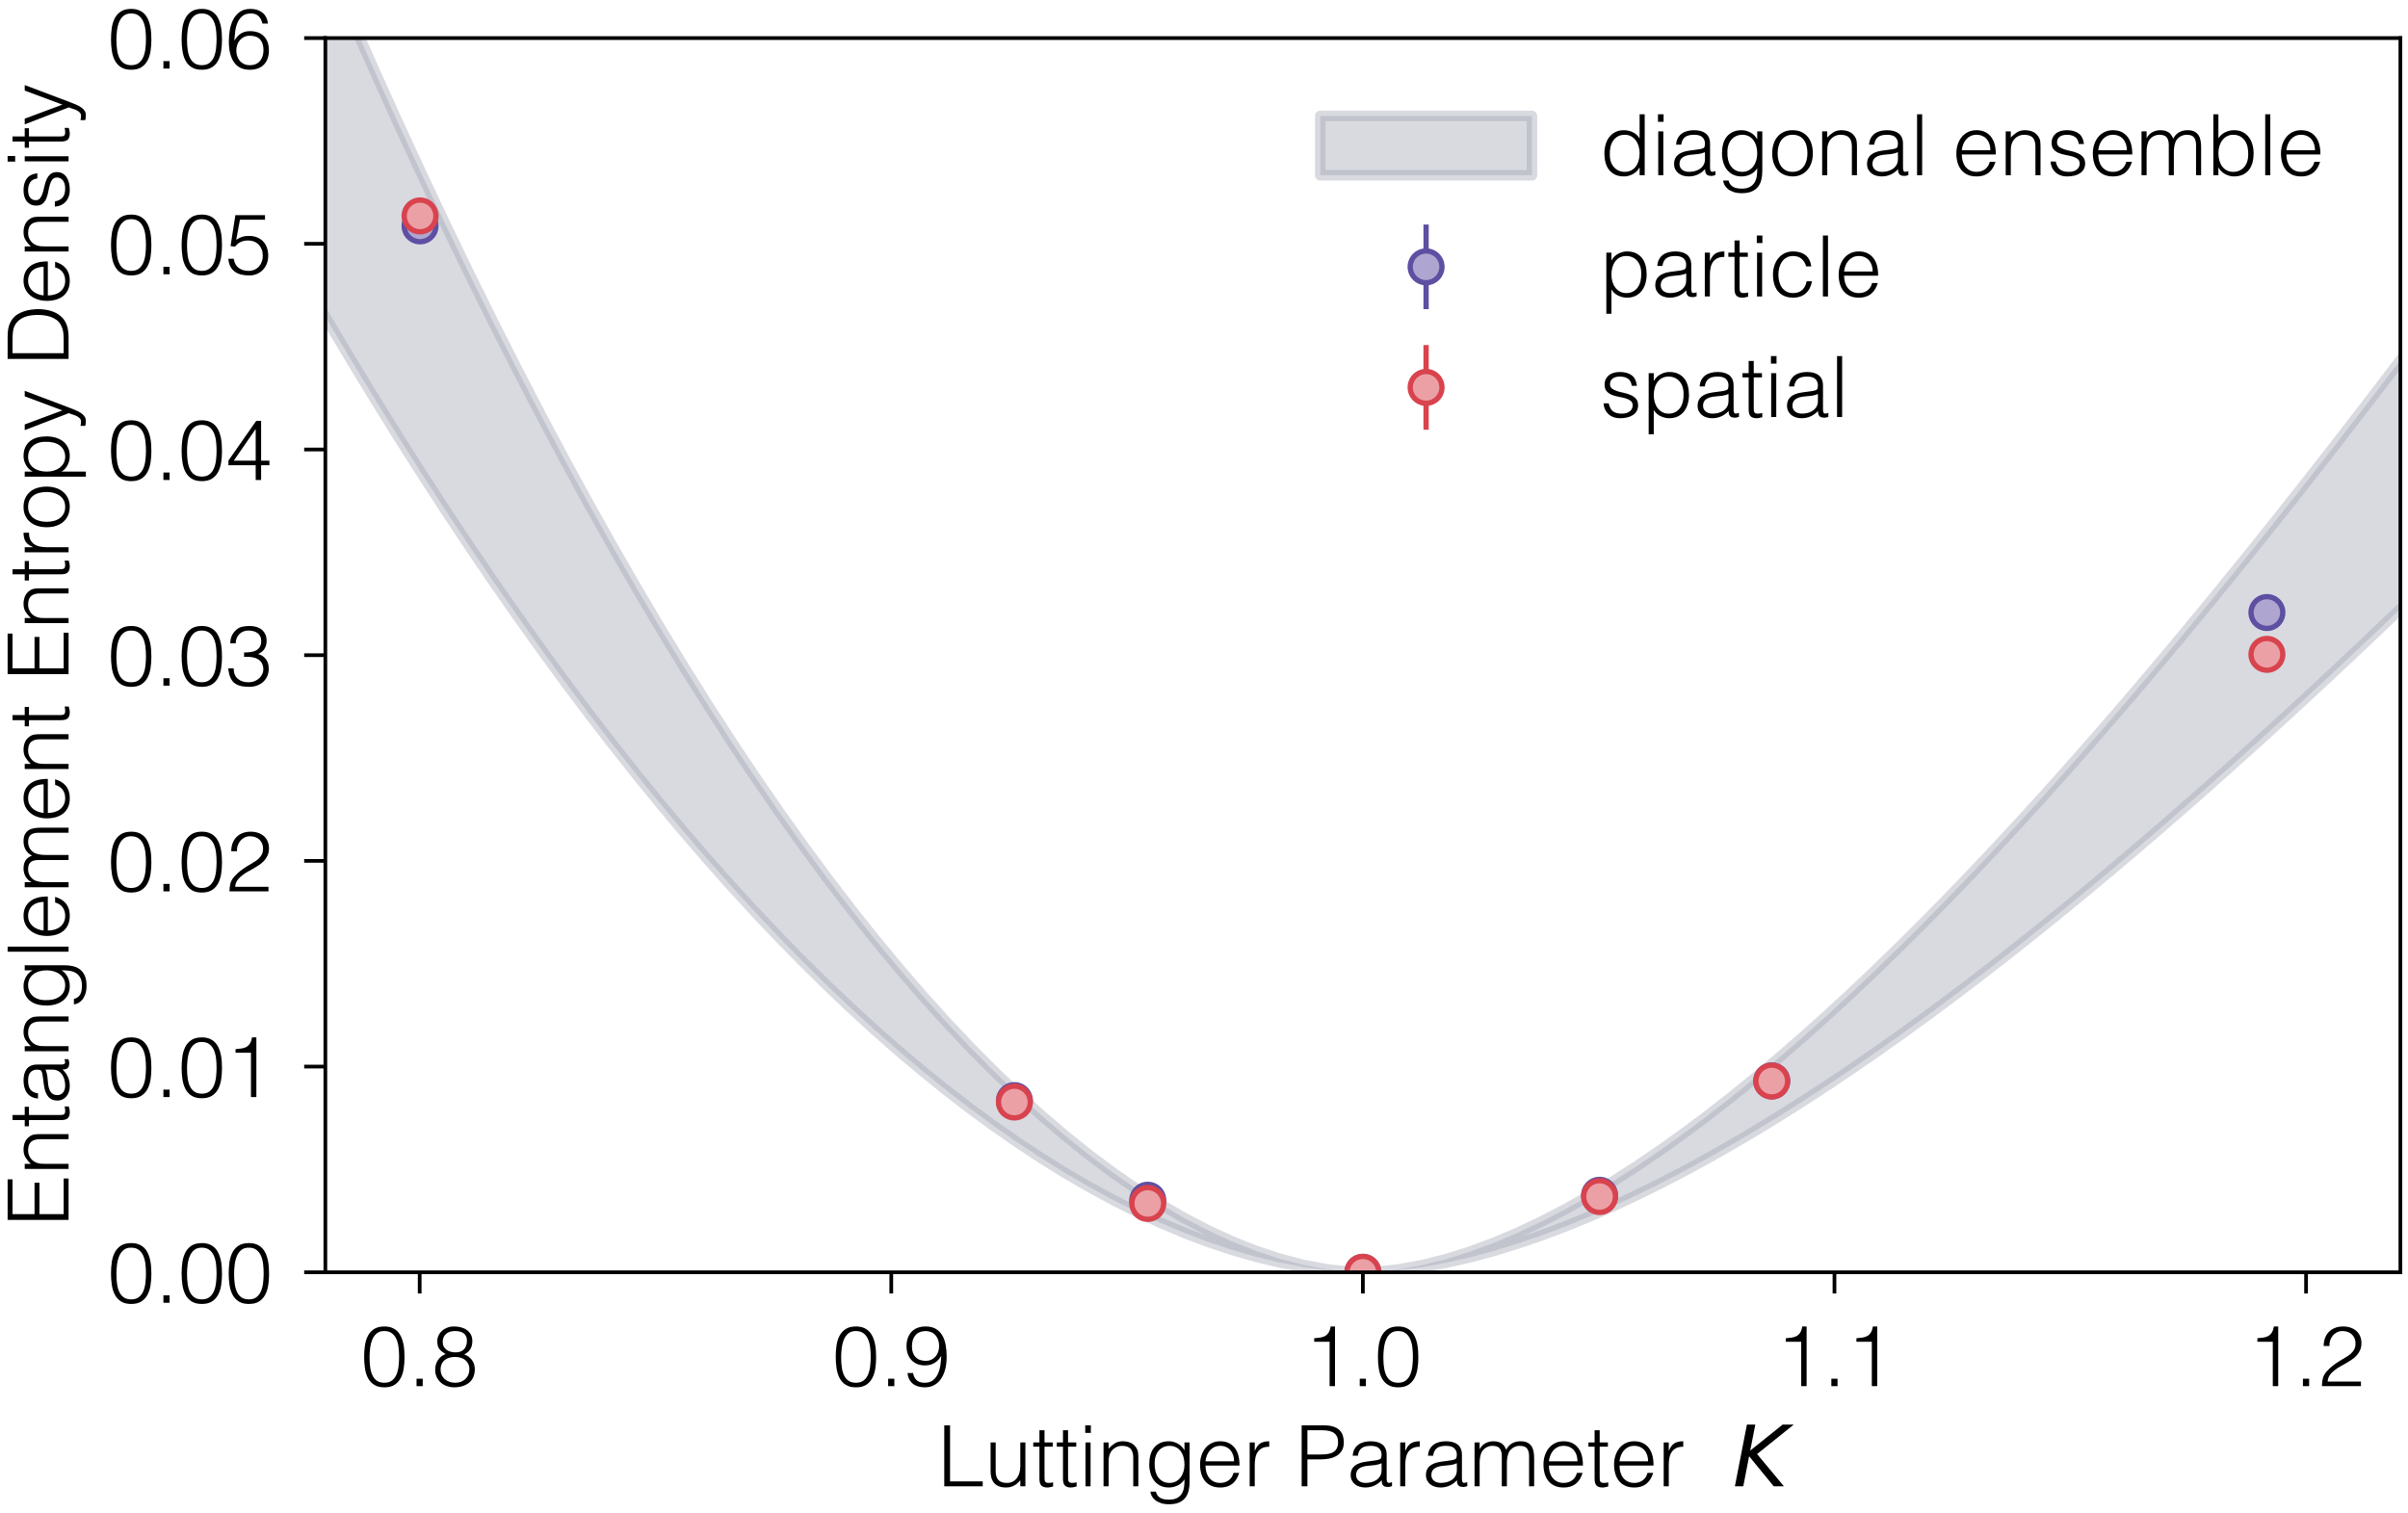 <?xml version="1.0" encoding="utf-8" standalone="no"?>
<!DOCTYPE svg PUBLIC "-//W3C//DTD SVG 1.1//EN"
  "http://www.w3.org/Graphics/SVG/1.1/DTD/svg11.dtd">
<!-- Created with matplotlib (https://matplotlib.org/) -->
<svg height="142.943pt" version="1.1" viewBox="0 0 227.527 142.943" width="227.527pt" xmlns="http://www.w3.org/2000/svg" xmlns:xlink="http://www.w3.org/1999/xlink">
 <defs>
  <style type="text/css">
*{stroke-linecap:butt;stroke-linejoin:round;}
  </style>
 </defs>
 <g id="figure_1">
  <g id="patch_1">
   <path d="M 0 142.943 
L 227.527 142.943 
L 227.527 0 
L 0 0 
z
" style="fill:none;"/>
  </g>
  <g id="axes_1">
   <g id="patch_2">
    <path d="M 30.742 120.231 
L 226.807 120.231 
L 226.807 3.6 
L 30.742 3.6 
z
" style="fill:none;"/>
   </g>
   <g id="PolyCollection_1">
    <path clip-path="url(#p381b53230f)" d="M 17.374 5.82 
L 17.374 -37.084 
L 19.625 -31.227 
L 21.875 -25.482 
L 24.126 -19.848 
L 26.377 -14.325 
L 28.627 -8.91 
L 30.878 -3.606 
L 33.128 1.59 
L 35.379 6.677 
L 37.629 11.656 
L 39.88 16.527 
L 42.13 21.29 
L 44.381 25.946 
L 46.631 30.495 
L 48.882 34.936 
L 51.132 39.271 
L 53.383 43.499 
L 55.633 47.621 
L 57.884 51.635 
L 60.134 55.543 
L 62.385 59.345 
L 64.635 63.039 
L 66.886 66.627 
L 69.136 70.107 
L 71.387 73.48 
L 73.637 76.745 
L 75.888 79.902 
L 78.138 82.951 
L 80.389 85.891 
L 82.639 88.721 
L 84.89 91.441 
L 87.14 94.05 
L 89.391 96.547 
L 91.641 98.932 
L 93.892 101.203 
L 96.142 103.359 
L 98.393 105.399 
L 100.643 107.322 
L 102.894 109.125 
L 105.144 110.807 
L 107.395 112.365 
L 109.645 113.798 
L 111.896 115.101 
L 114.146 116.272 
L 116.397 117.307 
L 118.648 118.201 
L 120.898 118.947 
L 123.149 119.537 
L 125.399 119.959 
L 127.65 120.195 
L 129.9 120.195 
L 132.151 119.963 
L 134.401 119.552 
L 136.652 118.987 
L 138.902 118.282 
L 141.153 117.449 
L 143.403 116.498 
L 145.654 115.435 
L 147.904 114.269 
L 150.155 113.004 
L 152.405 111.646 
L 154.656 110.201 
L 156.906 108.672 
L 159.157 107.063 
L 161.407 105.378 
L 163.658 103.621 
L 165.908 101.795 
L 168.159 99.902 
L 170.409 97.946 
L 172.66 95.929 
L 174.91 93.854 
L 177.161 91.722 
L 179.411 89.537 
L 181.662 87.3 
L 183.912 85.014 
L 186.163 82.679 
L 188.413 80.299 
L 190.664 77.874 
L 192.914 75.407 
L 195.165 72.898 
L 197.415 70.35 
L 199.666 67.764 
L 201.916 65.142 
L 204.167 62.483 
L 206.417 59.791 
L 208.668 57.066 
L 210.919 54.309 
L 213.169 51.522 
L 215.42 48.705 
L 217.67 45.859 
L 219.921 42.987 
L 222.171 40.087 
L 224.422 37.162 
L 226.672 34.213 
L 228.923 31.239 
L 231.173 28.243 
L 233.424 25.225 
L 235.674 22.185 
L 237.925 19.125 
L 240.175 16.045 
L 240.175 44.459 
L 240.175 44.459 
L 237.925 46.699 
L 235.674 48.925 
L 233.424 51.136 
L 231.173 53.331 
L 228.923 55.51 
L 226.672 57.672 
L 224.422 59.817 
L 222.171 61.945 
L 219.921 64.053 
L 217.67 66.143 
L 215.42 68.212 
L 213.169 70.261 
L 210.919 72.288 
L 208.668 74.293 
L 206.417 76.275 
L 204.167 78.233 
L 201.916 80.166 
L 199.666 82.073 
L 197.415 83.954 
L 195.165 85.807 
L 192.914 87.631 
L 190.664 89.426 
L 188.413 91.189 
L 186.163 92.92 
L 183.912 94.618 
L 181.662 96.281 
L 179.411 97.908 
L 177.161 99.497 
L 174.91 101.047 
L 172.66 102.557 
L 170.409 104.024 
L 168.159 105.446 
L 165.908 106.823 
L 163.658 108.151 
L 161.407 109.429 
L 159.157 110.654 
L 156.906 111.824 
L 154.656 112.936 
L 152.405 113.988 
L 150.155 114.975 
L 147.904 115.895 
L 145.654 116.743 
L 143.403 117.516 
L 141.153 118.208 
L 138.902 118.814 
L 136.652 119.326 
L 134.401 119.737 
L 132.151 120.036 
L 129.9 120.205 
L 127.65 120.205 
L 125.399 120.033 
L 123.149 119.726 
L 120.898 119.297 
L 118.648 118.754 
L 116.397 118.105 
L 114.146 117.352 
L 111.896 116.5 
L 109.645 115.552 
L 107.395 114.51 
L 105.144 113.377 
L 102.894 112.154 
L 100.643 110.842 
L 98.393 109.444 
L 96.142 107.961 
L 93.892 106.392 
L 91.641 104.741 
L 89.391 103.006 
L 87.14 101.19 
L 84.89 99.293 
L 82.639 97.314 
L 80.389 95.256 
L 78.138 93.118 
L 75.888 90.901 
L 73.637 88.605 
L 71.387 86.23 
L 69.136 83.777 
L 66.886 81.246 
L 64.635 78.637 
L 62.385 75.95 
L 60.134 73.185 
L 57.884 70.343 
L 55.633 67.423 
L 53.383 64.426 
L 51.132 61.351 
L 48.882 58.199 
L 46.631 54.968 
L 44.381 51.66 
L 42.13 48.274 
L 39.88 44.81 
L 37.629 41.267 
L 35.379 37.646 
L 33.128 33.947 
L 30.878 30.168 
L 28.627 26.31 
L 26.377 22.372 
L 24.126 18.355 
L 21.875 14.258 
L 19.625 10.079 
L 17.374 5.82 
z
" style="fill:#9fa2b2;fill-opacity:0.4;stroke:#9fa2b2;stroke-opacity:0.4;"/>
   </g>
   <g id="matplotlib.axis_1">
    <g id="xtick_1">
     <g id="line2d_1">
      <defs>
       <path d="M 0 0 
L 0 2 
" id="meaf95c2e53" style="stroke:#000000;stroke-width:0.35;"/>
      </defs>
      <g>
       <use style="stroke:#000000;stroke-width:0.35;" x="39.655" xlink:href="#meaf95c2e53" y="120.231"/>
      </g>
     </g>
     <g id="text_1">
      <!-- 0.8 -->
      <defs>
       <path d="M 45.203 34.703 
Q 45.203 40.406 44.547 45.844 
Q 43.906 51.297 42 55.594 
Q 40.094 59.906 36.641 62.5 
Q 33.203 65.094 27.594 65.094 
Q 22.297 65.094 18.938 62.438 
Q 15.594 59.797 13.688 55.391 
Q 11.797 51 11.047 45.391 
Q 10.297 39.797 10.297 34 
Q 10.297 27.203 11.141 21.641 
Q 12 16.094 14 12.188 
Q 16 8.297 19.344 6.141 
Q 22.703 4 27.797 4 
Q 33.5 4 36.953 6.797 
Q 40.406 9.594 42.203 14 
Q 44 18.406 44.594 23.906 
Q 45.203 29.406 45.203 34.703 
z
M 27.797 70.5 
Q 33 70.5 36.797 68.953 
Q 40.594 67.406 43.25 64.703 
Q 45.906 62 47.547 58.391 
Q 49.203 54.797 50.094 50.75 
Q 51 46.703 51.297 42.391 
Q 51.594 38.094 51.594 34 
Q 51.594 27 50.594 20.594 
Q 49.594 14.203 46.938 9.297 
Q 44.297 4.406 39.688 1.5 
Q 35.094 -1.406 27.797 -1.406 
Q 20.5 -1.406 15.844 1.5 
Q 11.203 4.406 8.547 9.344 
Q 5.906 14.297 4.906 20.844 
Q 3.906 27.406 3.906 34.703 
Q 3.906 41.406 4.797 47.797 
Q 5.703 54.203 8.25 59.25 
Q 10.797 64.297 15.5 67.391 
Q 20.203 70.5 27.797 70.5 
z
" id="Helvetica-Light-48"/>
       <path d="M 10.203 0 
L 10.203 8.797 
L 17.5 8.797 
L 17.5 0 
z
" id="Helvetica-Light-46"/>
       <path d="M 27.906 34.5 
Q 24.203 34.5 21.094 33.594 
Q 18 32.703 15.703 30.844 
Q 13.406 29 12.094 26.141 
Q 10.797 23.297 10.797 19.406 
Q 10.797 16.094 12.047 13.297 
Q 13.297 10.5 15.547 8.453 
Q 17.797 6.406 21.047 5.203 
Q 24.297 4 28.297 4 
Q 31.797 4 34.797 5.141 
Q 37.797 6.297 40.047 8.391 
Q 42.297 10.5 43.547 13.391 
Q 44.797 16.297 44.797 19.797 
Q 44.797 23.5 43.5 26.25 
Q 42.203 29 39.891 30.844 
Q 37.594 32.703 34.5 33.594 
Q 31.406 34.5 27.906 34.5 
z
M 27.594 65.094 
Q 24.594 65.094 22 64.297 
Q 19.406 63.5 17.453 61.891 
Q 15.5 60.297 14.391 57.891 
Q 13.297 55.5 13.297 52.406 
Q 13.297 49.094 14.547 46.75 
Q 15.797 44.406 17.891 42.906 
Q 20 41.406 22.703 40.656 
Q 25.406 39.906 28.297 39.906 
Q 31.203 39.906 33.703 40.656 
Q 36.203 41.406 38 43.094 
Q 39.797 44.797 40.844 47.391 
Q 41.906 50 41.906 53.797 
Q 41.906 59.203 38.406 62.141 
Q 34.906 65.094 27.594 65.094 
z
M 16.703 37.906 
Q 14.094 39.5 12.25 40.953 
Q 10.406 42.406 9.203 44.094 
Q 8 45.797 7.453 47.938 
Q 6.906 50.094 6.906 53.297 
Q 6.906 56.906 8.5 60.094 
Q 10.094 63.297 12.797 65.641 
Q 15.5 68 19.141 69.297 
Q 22.797 70.594 27 70.5 
Q 31 70.5 34.844 69.5 
Q 38.703 68.5 41.703 66.391 
Q 44.703 64.297 46.5 61.047 
Q 48.297 57.797 48.297 53.297 
Q 48.297 47.797 46.047 43.891 
Q 43.797 40 38.703 37.5 
Q 44.5 35.406 47.844 30.797 
Q 51.203 26.203 51.203 20 
Q 51.203 14.797 49.453 10.797 
Q 47.703 6.797 44.453 4.094 
Q 41.203 1.406 36.594 0 
Q 32 -1.406 26.406 -1.406 
Q 22.594 -1.406 18.641 -0.094 
Q 14.703 1.203 11.547 3.797 
Q 8.406 6.406 6.406 10.297 
Q 4.406 14.203 4.406 19.406 
Q 4.406 25.703 7.547 30.641 
Q 10.703 35.594 16.703 37.906 
z
" id="Helvetica-Light-56"/>
      </defs>
      <g transform="translate(34.095 130.991)scale(0.08 -0.08)">
       <use xlink:href="#Helvetica-Light-48"/>
       <use x="55.6" xlink:href="#Helvetica-Light-46"/>
       <use x="83.4" xlink:href="#Helvetica-Light-56"/>
      </g>
     </g>
    </g>
    <g id="xtick_2">
     <g id="line2d_2">
      <g>
       <use style="stroke:#000000;stroke-width:0.35;" x="84.215" xlink:href="#meaf95c2e53" y="120.231"/>
      </g>
     </g>
     <g id="text_2">
      <!-- 0.9 -->
      <defs>
       <path d="M 11.797 15.5 
Q 12.906 9.797 16.25 6.891 
Q 19.594 4 25.5 4 
Q 31.797 4 35.547 7.094 
Q 39.297 10.203 41.344 14.891 
Q 43.406 19.594 44.156 25.047 
Q 44.906 30.5 45.094 35.297 
L 44.906 35.5 
Q 41.703 30.094 36.953 27.297 
Q 32.203 24.5 25.906 24.5 
Q 20.906 24.5 16.906 26.094 
Q 12.906 27.703 10.047 30.703 
Q 7.203 33.703 5.641 37.891 
Q 4.094 42.094 4.094 47.203 
Q 4.094 52.203 5.5 56.453 
Q 6.906 60.703 9.703 63.844 
Q 12.5 67 16.75 68.75 
Q 21 70.5 26.797 70.5 
Q 33.906 70.5 38.656 67.703 
Q 43.406 64.906 46.25 60.094 
Q 49.094 55.297 50.297 48.797 
Q 51.5 42.297 51.5 34.906 
Q 51.5 25.906 49.594 19.156 
Q 47.703 12.406 44.25 7.797 
Q 40.797 3.203 36.094 0.891 
Q 31.406 -1.406 25.797 -1.406 
Q 21.703 -1.406 18.094 -0.406 
Q 14.5 0.594 11.797 2.688 
Q 9.094 4.797 7.391 8 
Q 5.703 11.203 5.297 15.5 
z
M 26.797 65.094 
Q 18.703 64.906 14.594 60.094 
Q 10.5 55.297 10.5 47 
Q 10.5 38.906 14.75 34.406 
Q 19 29.906 26.797 29.906 
Q 30.5 29.906 33.453 31.297 
Q 36.406 32.703 38.453 35.094 
Q 40.5 37.5 41.547 40.641 
Q 42.594 43.797 42.594 47.406 
Q 42.594 55.203 38.391 60.047 
Q 34.203 64.906 26.797 65.094 
z
" id="Helvetica-Light-57"/>
      </defs>
      <g transform="translate(78.655 130.991)scale(0.08 -0.08)">
       <use xlink:href="#Helvetica-Light-48"/>
       <use x="55.6" xlink:href="#Helvetica-Light-46"/>
       <use x="83.4" xlink:href="#Helvetica-Light-57"/>
      </g>
     </g>
    </g>
    <g id="xtick_3">
     <g id="line2d_3">
      <g>
       <use style="stroke:#000000;stroke-width:0.35;" x="128.775" xlink:href="#meaf95c2e53" y="120.231"/>
      </g>
     </g>
     <g id="text_3">
      <!-- 1.0 -->
      <defs>
       <path d="M 30.203 52.406 
L 12 52.406 
L 12 56.594 
Q 16 56.906 19.25 57.406 
Q 22.5 57.906 24.953 59.297 
Q 27.406 60.703 29.047 63.344 
Q 30.703 66 31.5 70.5 
L 36.594 70.5 
L 36.594 0 
L 30.203 0 
z
" id="Helvetica-Light-49"/>
      </defs>
      <g transform="translate(123.215 130.991)scale(0.08 -0.08)">
       <use xlink:href="#Helvetica-Light-49"/>
       <use x="55.6" xlink:href="#Helvetica-Light-46"/>
       <use x="83.4" xlink:href="#Helvetica-Light-48"/>
      </g>
     </g>
    </g>
    <g id="xtick_4">
     <g id="line2d_4">
      <g>
       <use style="stroke:#000000;stroke-width:0.35;" x="173.335" xlink:href="#meaf95c2e53" y="120.231"/>
      </g>
     </g>
     <g id="text_4">
      <!-- 1.1 -->
      <g transform="translate(167.776 130.991)scale(0.08 -0.08)">
       <use xlink:href="#Helvetica-Light-49"/>
       <use x="55.6" xlink:href="#Helvetica-Light-46"/>
       <use x="83.4" xlink:href="#Helvetica-Light-49"/>
      </g>
     </g>
    </g>
    <g id="xtick_5">
     <g id="line2d_5">
      <g>
       <use style="stroke:#000000;stroke-width:0.35;" x="217.895" xlink:href="#meaf95c2e53" y="120.231"/>
      </g>
     </g>
     <g id="text_5">
      <!-- 1.2 -->
      <defs>
       <path d="M 6.906 47.406 
Q 6.906 52.594 8.5 56.844 
Q 10.094 61.094 13.094 64.141 
Q 16.094 67.203 20.344 68.844 
Q 24.594 70.5 29.797 70.5 
Q 35.094 70.5 39.141 68.953 
Q 43.203 67.406 45.953 64.797 
Q 48.703 62.203 50.094 58.594 
Q 51.5 55 51.5 51 
Q 51.5 46.297 49.953 42.688 
Q 48.406 39.094 45.844 36.297 
Q 43.297 33.5 40.047 31.297 
Q 36.797 29.094 33.391 27.141 
Q 30 25.203 26.703 23.391 
Q 23.406 21.594 20.797 19.594 
Q 19.094 18.297 17.5 16.844 
Q 15.906 15.406 14.594 13.703 
Q 13.297 12 12.5 9.953 
Q 11.703 7.906 11.594 5.406 
L 50.906 5.406 
L 50.906 0 
L 4.797 0 
Q 4.906 5.094 5.906 9.188 
Q 6.906 13.297 10.297 17.203 
Q 14 21.406 17.953 24.406 
Q 21.906 27.406 25.703 29.75 
Q 29.5 32.094 32.891 34.047 
Q 36.297 36 38.891 38.297 
Q 41.5 40.594 43 43.5 
Q 44.5 46.406 44.5 50.594 
Q 44.5 54 43.297 56.703 
Q 42.094 59.406 40 61.297 
Q 37.906 63.203 35.094 64.141 
Q 32.297 65.094 29 65.094 
Q 25.5 65.094 22.641 63.641 
Q 19.797 62.203 17.75 59.797 
Q 15.703 57.406 14.594 54.203 
Q 13.5 51 13.703 47.406 
z
" id="Helvetica-Light-50"/>
      </defs>
      <g transform="translate(212.336 130.991)scale(0.08 -0.08)">
       <use xlink:href="#Helvetica-Light-49"/>
       <use x="55.6" xlink:href="#Helvetica-Light-46"/>
       <use x="83.4" xlink:href="#Helvetica-Light-50"/>
      </g>
     </g>
    </g>
    <g id="text_6">
     <!-- Luttinger Parameter  $K$ -->
     <defs>
      <path d="M 8.094 0 
L 8.094 72 
L 14.906 72 
L 14.906 5.797 
L 53.5 5.797 
L 53.5 0 
z
" id="Helvetica-Light-76"/>
      <path d="M 42.297 51.797 
L 48.297 51.797 
L 48.297 0 
L 42.297 0 
L 42.297 7.203 
Q 41.094 5.797 39.594 4.297 
Q 38.094 2.797 36.141 1.547 
Q 34.203 0.297 31.594 -0.547 
Q 29 -1.406 25.594 -1.406 
Q 20.406 -1.406 16.906 0.047 
Q 13.406 1.5 11.25 4.094 
Q 9.094 6.703 8.141 10.141 
Q 7.203 13.594 7.203 17.703 
L 7.203 51.797 
L 13.203 51.797 
L 13.203 17.797 
Q 13.203 11.094 16.297 7.547 
Q 19.406 4 26.5 4 
Q 30.203 4 33.141 5.453 
Q 36.094 6.906 38.094 9.5 
Q 40.094 12.094 41.188 15.688 
Q 42.297 19.297 42.297 23.594 
z
" id="Helvetica-Light-117"/>
      <path d="M 25.406 -0.203 
Q 24.297 -0.406 22.5 -0.906 
Q 20.703 -1.406 18.5 -1.406 
Q 14 -1.406 11.641 0.844 
Q 9.297 3.094 9.297 8.906 
L 9.297 46.797 
L 2 46.797 
L 2 51.797 
L 9.297 51.797 
L 9.297 66.203 
L 15.297 66.203 
L 15.297 51.797 
L 25 51.797 
L 25 46.797 
L 15.297 46.797 
L 15.297 11.297 
Q 15.297 9.406 15.391 8 
Q 15.5 6.594 16 5.688 
Q 16.5 4.797 17.547 4.391 
Q 18.594 4 20.5 4 
Q 21.703 4 22.953 4.203 
Q 24.203 4.406 25.406 4.703 
z
" id="Helvetica-Light-116"/>
      <path d="M 8.094 0 
L 8.094 51.797 
L 14.094 51.797 
L 14.094 0 
z
M 7.797 63.094 
L 7.797 72 
L 14.406 72 
L 14.406 63.094 
z
" id="Helvetica-Light-105"/>
      <path d="M 13.203 0 
L 7.203 0 
L 7.203 51.797 
L 13.203 51.797 
L 13.203 44.594 
Q 16.797 48.406 20.641 50.797 
Q 24.5 53.203 29.906 53.203 
Q 34.703 53.203 38.797 51.547 
Q 42.906 49.906 45.703 45.797 
Q 47.594 43 47.938 40.047 
Q 48.297 37.094 48.297 33.906 
L 48.297 0 
L 42.297 0 
L 42.297 33.797 
Q 42.297 40.797 39.188 44.297 
Q 36.094 47.797 28.906 47.797 
Q 26.094 47.797 23.797 46.938 
Q 21.5 46.094 19.641 44.688 
Q 17.797 43.297 16.5 41.5 
Q 15.203 39.703 14.5 37.703 
Q 13.594 35.203 13.391 32.891 
Q 13.203 30.594 13.203 27.906 
z
" id="Helvetica-Light-110"/>
      <path d="M 47.203 25.703 
Q 47.203 30.406 46.047 34.453 
Q 44.906 38.5 42.703 41.453 
Q 40.5 44.406 37.203 46.094 
Q 33.906 47.797 29.703 47.797 
Q 25.906 47.797 22.703 46.438 
Q 19.5 45.094 17.094 42.5 
Q 14.703 39.906 13.344 36.156 
Q 12 32.406 12 27.5 
Q 11.797 22.594 12.797 18.344 
Q 13.797 14.094 16 10.891 
Q 18.203 7.703 21.594 5.844 
Q 25 4 29.703 4 
Q 33.797 4 37.047 5.75 
Q 40.297 7.5 42.547 10.453 
Q 44.797 13.406 46 17.344 
Q 47.203 21.297 47.203 25.703 
z
M 47.203 51.797 
L 53.203 51.797 
L 53.203 5 
Q 53.203 -0.203 52.141 -4.953 
Q 51.094 -9.703 48.391 -13.297 
Q 45.703 -16.906 41 -19.047 
Q 36.297 -21.203 28.906 -21.203 
Q 23.203 -21.203 19.094 -19.75 
Q 15 -18.297 12.391 -16.094 
Q 9.797 -13.906 8.438 -11.25 
Q 7.094 -8.594 7 -6.297 
L 13.406 -6.297 
Q 14.094 -9.203 15.594 -11.047 
Q 17.094 -12.906 19.141 -13.953 
Q 21.203 -15 23.703 -15.391 
Q 26.203 -15.797 28.906 -15.797 
Q 35 -15.797 38.703 -13.688 
Q 42.406 -11.594 44.297 -8.188 
Q 46.203 -4.797 46.75 -0.5 
Q 47.297 3.797 47.203 8.297 
Q 44.297 3.5 39.25 1.047 
Q 34.203 -1.406 28.703 -1.406 
Q 22.797 -1.406 18.438 0.844 
Q 14.094 3.094 11.25 6.844 
Q 8.406 10.594 7 15.594 
Q 5.594 20.594 5.594 26 
Q 5.594 31.703 6.891 36.703 
Q 8.203 41.703 11.047 45.344 
Q 13.906 49 18.297 51.094 
Q 22.703 53.203 29 53.203 
Q 31.5 53.203 34.094 52.5 
Q 36.703 51.797 39.141 50.5 
Q 41.594 49.203 43.641 47.203 
Q 45.703 45.203 47 42.703 
L 47.203 42.703 
z
" id="Helvetica-Light-103"/>
      <path d="M 44.703 29.5 
Q 44.703 33.297 43.641 36.641 
Q 42.594 40 40.547 42.453 
Q 38.5 44.906 35.391 46.344 
Q 32.297 47.797 28.297 47.797 
Q 24.297 47.797 21.25 46.297 
Q 18.203 44.797 16.047 42.297 
Q 13.906 39.797 12.594 36.5 
Q 11.297 33.203 10.906 29.5 
z
M 10.906 24.5 
Q 10.906 20.297 12 16.547 
Q 13.094 12.797 15.25 10.047 
Q 17.406 7.297 20.703 5.641 
Q 24 4 28.297 4 
Q 34.203 4 38.391 7.094 
Q 42.594 10.203 44 15.906 
L 50.703 15.906 
Q 49.594 12.203 47.797 9.047 
Q 46 5.906 43.297 3.547 
Q 40.594 1.203 36.891 -0.094 
Q 33.203 -1.406 28.297 -1.406 
Q 22.094 -1.406 17.594 0.688 
Q 13.094 2.797 10.188 6.438 
Q 7.297 10.094 5.891 15.047 
Q 4.5 20 4.5 25.703 
Q 4.5 31.406 6.141 36.406 
Q 7.797 41.406 10.844 45.156 
Q 13.906 48.906 18.297 51.047 
Q 22.703 53.203 28.297 53.203 
Q 39 53.203 45.094 45.844 
Q 51.203 38.5 51.094 24.5 
z
" id="Helvetica-Light-101"/>
      <path d="M 13.5 0 
L 7.5 0 
L 7.5 51.797 
L 13.5 51.797 
L 13.5 42.094 
L 13.703 42.094 
Q 16.203 48.297 20.141 50.75 
Q 24.094 53.203 30.594 53.203 
L 30.594 46.703 
Q 25.5 46.797 22.203 45.094 
Q 18.906 43.406 16.953 40.5 
Q 15 37.594 14.25 33.641 
Q 13.5 29.703 13.5 25.406 
z
" id="Helvetica-Light-114"/>
      <path id="Helvetica-Light-32"/>
      <path d="M 7.797 0 
L 7.797 72 
L 34.094 72 
Q 41.094 72 45.641 70.391 
Q 50.203 68.797 52.844 66 
Q 55.5 63.203 56.547 59.547 
Q 57.594 55.906 57.594 51.906 
Q 57.594 45.906 55.141 42 
Q 52.703 38.094 48.797 35.844 
Q 44.906 33.594 39.953 32.688 
Q 35 31.797 30 31.797 
L 14.594 31.797 
L 14.594 0 
z
M 30.203 37.594 
Q 35 37.594 38.797 38.188 
Q 42.594 38.797 45.25 40.438 
Q 47.906 42.094 49.344 44.938 
Q 50.797 47.797 50.797 52.406 
Q 50.797 59.203 46.344 62.703 
Q 41.906 66.203 32.203 66.203 
L 14.594 66.203 
L 14.594 37.594 
z
" id="Helvetica-Light-80"/>
      <path d="M 41.094 27.203 
Q 37.297 25.594 33.391 25.094 
Q 29.5 24.594 25.594 24.297 
Q 18.703 23.797 14.844 21.188 
Q 11 18.594 11 13.297 
Q 11 10.906 11.953 9.156 
Q 12.906 7.406 14.453 6.25 
Q 16 5.094 18.047 4.547 
Q 20.094 4 22.203 4 
Q 25.797 4 29.188 4.891 
Q 32.594 5.797 35.25 7.641 
Q 37.906 9.5 39.5 12.344 
Q 41.094 15.203 41.094 19.094 
z
M 31 30.203 
Q 32.703 30.406 35.047 30.797 
Q 37.406 31.203 38.906 31.906 
Q 40.406 32.594 40.75 34.25 
Q 41.094 35.906 41.094 37.297 
Q 41.094 41.906 38.141 44.844 
Q 35.203 47.797 28.203 47.797 
Q 25.094 47.797 22.5 47.25 
Q 19.906 46.703 17.953 45.344 
Q 16 44 14.75 41.75 
Q 13.5 39.5 13.094 36.094 
L 7 36.094 
Q 7.297 40.703 9.094 43.953 
Q 10.906 47.203 13.75 49.25 
Q 16.594 51.297 20.344 52.25 
Q 24.094 53.203 28.297 53.203 
Q 32.203 53.203 35.641 52.344 
Q 39.094 51.5 41.641 49.641 
Q 44.203 47.797 45.641 44.688 
Q 47.094 41.594 47.094 37.094 
L 47.094 8.906 
Q 47.094 5.406 48.344 4.453 
Q 49.594 3.5 53.406 4.906 
L 53.406 0.203 
Q 52.703 0 51.344 -0.391 
Q 50 -0.797 48.703 -0.797 
Q 47.297 -0.797 46 -0.5 
Q 44.5 -0.297 43.594 0.453 
Q 42.703 1.203 42.141 2.25 
Q 41.594 3.297 41.391 4.547 
Q 41.203 5.797 41.203 7.203 
Q 37.406 3 32.5 0.797 
Q 27.594 -1.406 21.906 -1.406 
Q 18.5 -1.406 15.344 -0.5 
Q 12.203 0.406 9.797 2.297 
Q 7.406 4.203 6 6.953 
Q 4.594 9.703 4.594 13.5 
Q 4.594 26.703 22.703 29.094 
z
" id="Helvetica-Light-97"/>
      <path d="M 12.406 0 
L 6.406 0 
L 6.406 51.797 
L 12.406 51.797 
L 12.406 44 
L 12.594 44 
Q 14.906 48.5 19.203 50.844 
Q 23.5 53.203 28.594 53.203 
Q 32.203 53.203 34.703 52.391 
Q 37.203 51.594 38.953 50.25 
Q 40.703 48.906 41.844 47.094 
Q 43 45.297 43.797 43.203 
Q 46.406 48.297 50.75 50.75 
Q 55.094 53.203 60.703 53.203 
Q 66 53.203 69.141 51.453 
Q 72.297 49.703 74 46.844 
Q 75.703 44 76.25 40.297 
Q 76.797 36.594 76.797 32.703 
L 76.797 0 
L 70.797 0 
L 70.797 35.797 
Q 70.797 41.406 68.438 44.594 
Q 66.094 47.797 59.703 47.797 
Q 56.406 47.797 53.344 46.344 
Q 50.297 44.906 48 41.906 
Q 47 40.594 46.344 38.844 
Q 45.703 37.094 45.297 35.188 
Q 44.906 33.297 44.75 31.391 
Q 44.594 29.5 44.594 27.906 
L 44.594 0 
L 38.594 0 
L 38.594 35.797 
Q 38.594 41.406 36.25 44.594 
Q 33.906 47.797 27.5 47.797 
Q 24.203 47.797 21.141 46.344 
Q 18.094 44.906 15.797 41.906 
Q 14.797 40.594 14.141 38.844 
Q 13.5 37.094 13.094 35.188 
Q 12.703 33.297 12.547 31.391 
Q 12.406 29.5 12.406 27.906 
z
" id="Helvetica-Light-109"/>
      <path d="M 16.891 72.906 
L 26.812 72.906 
L 20.797 42.188 
L 59.078 72.906 
L 72.219 72.906 
L 28.906 38.094 
L 60.594 0 
L 48.578 0 
L 19.484 35.5 
L 12.594 0 
L 2.688 0 
z
" id="DejaVuSans-Oblique-75"/>
     </defs>
     <g transform="translate(88.575 140.463)scale(0.08 -0.08)">
      <use transform="translate(0 0.094)" xlink:href="#Helvetica-Light-76"/>
      <use transform="translate(55.6 0.094)" xlink:href="#Helvetica-Light-117"/>
      <use transform="translate(111.2 0.094)" xlink:href="#Helvetica-Light-116"/>
      <use transform="translate(139 0.094)" xlink:href="#Helvetica-Light-116"/>
      <use transform="translate(166.8 0.094)" xlink:href="#Helvetica-Light-105"/>
      <use transform="translate(189 0.094)" xlink:href="#Helvetica-Light-110"/>
      <use transform="translate(244.6 0.094)" xlink:href="#Helvetica-Light-103"/>
      <use transform="translate(305.7 0.094)" xlink:href="#Helvetica-Light-101"/>
      <use transform="translate(361.3 0.094)" xlink:href="#Helvetica-Light-114"/>
      <use transform="translate(394.6 0.094)" xlink:href="#Helvetica-Light-32"/>
      <use transform="translate(422.4 0.094)" xlink:href="#Helvetica-Light-80"/>
      <use transform="translate(483.5 0.094)" xlink:href="#Helvetica-Light-97"/>
      <use transform="translate(539.1 0.094)" xlink:href="#Helvetica-Light-114"/>
      <use transform="translate(572.4 0.094)" xlink:href="#Helvetica-Light-97"/>
      <use transform="translate(628 0.094)" xlink:href="#Helvetica-Light-109"/>
      <use transform="translate(711.3 0.094)" xlink:href="#Helvetica-Light-101"/>
      <use transform="translate(766.9 0.094)" xlink:href="#Helvetica-Light-116"/>
      <use transform="translate(794.7 0.094)" xlink:href="#Helvetica-Light-101"/>
      <use transform="translate(850.3 0.094)" xlink:href="#Helvetica-Light-114"/>
      <use transform="translate(883.6 0.094)" xlink:href="#Helvetica-Light-32"/>
      <use transform="translate(911.4 0.094)" xlink:href="#Helvetica-Light-32"/>
      <use transform="translate(939.2 0.094)" xlink:href="#DejaVuSans-Oblique-75"/>
     </g>
    </g>
   </g>
   <g id="matplotlib.axis_2">
    <g id="ytick_1">
     <g id="line2d_6">
      <defs>
       <path d="M 0 0 
L -2 0 
" id="m5972d4bf5e" style="stroke:#000000;stroke-width:0.35;"/>
      </defs>
      <g>
       <use style="stroke:#000000;stroke-width:0.35;" x="30.742" xlink:href="#m5972d4bf5e" y="120.231"/>
      </g>
     </g>
     <g id="text_7">
      <!-- 0.00 -->
      <g transform="translate(10.176 123.111)scale(0.08 -0.08)">
       <use xlink:href="#Helvetica-Light-48"/>
       <use x="55.6" xlink:href="#Helvetica-Light-46"/>
       <use x="83.4" xlink:href="#Helvetica-Light-48"/>
       <use x="139" xlink:href="#Helvetica-Light-48"/>
      </g>
     </g>
    </g>
    <g id="ytick_2">
     <g id="line2d_7">
      <g>
       <use style="stroke:#000000;stroke-width:0.35;" x="30.742" xlink:href="#m5972d4bf5e" y="100.792"/>
      </g>
     </g>
     <g id="text_8">
      <!-- 0.01 -->
      <g transform="translate(10.176 103.672)scale(0.08 -0.08)">
       <use xlink:href="#Helvetica-Light-48"/>
       <use x="55.6" xlink:href="#Helvetica-Light-46"/>
       <use x="83.4" xlink:href="#Helvetica-Light-48"/>
       <use x="139" xlink:href="#Helvetica-Light-49"/>
      </g>
     </g>
    </g>
    <g id="ytick_3">
     <g id="line2d_8">
      <g>
       <use style="stroke:#000000;stroke-width:0.35;" x="30.742" xlink:href="#m5972d4bf5e" y="81.354"/>
      </g>
     </g>
     <g id="text_9">
      <!-- 0.02 -->
      <g transform="translate(10.176 84.234)scale(0.08 -0.08)">
       <use xlink:href="#Helvetica-Light-48"/>
       <use x="55.6" xlink:href="#Helvetica-Light-46"/>
       <use x="83.4" xlink:href="#Helvetica-Light-48"/>
       <use x="139" xlink:href="#Helvetica-Light-50"/>
      </g>
     </g>
    </g>
    <g id="ytick_4">
     <g id="line2d_9">
      <g>
       <use style="stroke:#000000;stroke-width:0.35;" x="30.742" xlink:href="#m5972d4bf5e" y="61.915"/>
      </g>
     </g>
     <g id="text_10">
      <!-- 0.03 -->
      <defs>
       <path d="M 22.094 39.203 
Q 26.594 39.203 30.297 39.75 
Q 34 40.297 36.641 41.844 
Q 39.297 43.406 40.797 46 
Q 42.297 48.594 42.297 52.703 
Q 42.297 56 41.094 58.344 
Q 39.906 60.703 37.844 62.203 
Q 35.797 63.703 33.047 64.391 
Q 30.297 65.094 27.297 65.094 
Q 23.906 65.094 21.156 64 
Q 18.406 62.906 16.406 60.844 
Q 14.406 58.797 13.297 56.047 
Q 12.203 53.297 12.203 50 
L 5.797 50 
Q 5.797 54.797 7.438 58.641 
Q 9.094 62.5 12.594 65.797 
Q 15.906 68.797 20.047 69.641 
Q 24.203 70.5 28.594 70.5 
Q 32.797 70.5 36.438 69.453 
Q 40.094 68.406 42.797 66.25 
Q 45.5 64.094 47.094 60.797 
Q 48.703 57.5 48.703 53.094 
Q 48.703 47.594 46.25 43.594 
Q 43.797 39.594 38.703 37.406 
Q 42.5 36.203 44.953 34.25 
Q 47.406 32.297 48.797 29.938 
Q 50.203 27.594 50.703 25 
Q 51.203 22.406 51.203 20 
Q 51.203 15.594 49.703 11.797 
Q 48.203 8 45.297 5.094 
Q 42.406 2.203 38.156 0.453 
Q 33.906 -1.297 28.5 -1.406 
Q 22.406 -1.406 17.906 -0.297 
Q 13.406 0.797 10.406 3.344 
Q 7.406 5.906 5.703 10.047 
Q 4 14.203 3.406 20.406 
L 9.797 20.406 
Q 9.797 12.297 14.641 8.141 
Q 19.5 4 27.297 4 
Q 31.094 4 34.391 5.297 
Q 37.703 6.594 40.047 8.797 
Q 42.406 11 43.656 13.891 
Q 44.906 16.797 44.797 19.906 
Q 44.594 24.203 42.797 27.047 
Q 41 29.906 37.953 31.547 
Q 34.906 33.203 30.797 33.75 
Q 26.703 34.297 22.094 34 
z
" id="Helvetica-Light-51"/>
      </defs>
      <g transform="translate(10.176 64.795)scale(0.08 -0.08)">
       <use xlink:href="#Helvetica-Light-48"/>
       <use x="55.6" xlink:href="#Helvetica-Light-46"/>
       <use x="83.4" xlink:href="#Helvetica-Light-48"/>
       <use x="139" xlink:href="#Helvetica-Light-51"/>
      </g>
     </g>
    </g>
    <g id="ytick_5">
     <g id="line2d_10">
      <g>
       <use style="stroke:#000000;stroke-width:0.35;" x="30.742" xlink:href="#m5972d4bf5e" y="42.477"/>
      </g>
     </g>
     <g id="text_11">
      <!-- 0.04 -->
      <defs>
       <path d="M 35.797 17.406 
L 3.594 17.406 
L 3.594 22.906 
L 36.406 69.797 
L 42.203 69.797 
L 42.203 22.797 
L 52 22.797 
L 52 17.406 
L 42.203 17.406 
L 42.203 0 
L 35.797 0 
z
M 9.906 22.797 
L 35.797 22.797 
L 35.797 60.203 
z
" id="Helvetica-Light-52"/>
      </defs>
      <g transform="translate(10.176 45.357)scale(0.08 -0.08)">
       <use xlink:href="#Helvetica-Light-48"/>
       <use x="55.6" xlink:href="#Helvetica-Light-46"/>
       <use x="83.4" xlink:href="#Helvetica-Light-48"/>
       <use x="139" xlink:href="#Helvetica-Light-52"/>
      </g>
     </g>
    </g>
    <g id="ytick_6">
     <g id="line2d_11">
      <g>
       <use style="stroke:#000000;stroke-width:0.35;" x="30.742" xlink:href="#m5972d4bf5e" y="23.038"/>
      </g>
     </g>
     <g id="text_12">
      <!-- 0.05 -->
      <defs>
       <path d="M 9.906 18.297 
Q 10.906 11.094 15.656 7.547 
Q 20.406 4 27.297 4 
Q 31.203 4 34.344 5.391 
Q 37.5 6.797 39.703 9.25 
Q 41.906 11.703 43.047 14.953 
Q 44.203 18.203 44.203 22 
Q 44.203 25.906 42.953 29.203 
Q 41.703 32.5 39.453 34.891 
Q 37.203 37.297 33.953 38.594 
Q 30.703 39.906 26.703 39.906 
Q 21.906 39.906 18.094 38.156 
Q 14.297 36.406 11.406 32.594 
L 6.094 33.297 
L 11.797 69.797 
L 46.797 69.797 
L 46.797 64.406 
L 17.203 64.406 
L 12.797 40.703 
Q 14.906 42 16.656 42.891 
Q 18.406 43.797 20.203 44.344 
Q 22 44.906 23.953 45.094 
Q 25.906 45.297 28.297 45.297 
Q 33.094 45.297 37.188 43.688 
Q 41.297 42.094 44.297 39.094 
Q 47.297 36.094 48.938 31.75 
Q 50.594 27.406 50.594 22 
Q 50.594 16.406 48.75 12.047 
Q 46.906 7.703 43.797 4.703 
Q 40.703 1.703 36.641 0.141 
Q 32.594 -1.406 28.297 -1.406 
Q 23.297 -1.406 18.938 -0.406 
Q 14.594 0.594 11.297 2.938 
Q 8 5.297 5.953 9.047 
Q 3.906 12.797 3.5 18.297 
z
" id="Helvetica-Light-53"/>
      </defs>
      <g transform="translate(10.176 25.918)scale(0.08 -0.08)">
       <use xlink:href="#Helvetica-Light-48"/>
       <use x="55.6" xlink:href="#Helvetica-Light-46"/>
       <use x="83.4" xlink:href="#Helvetica-Light-48"/>
       <use x="139" xlink:href="#Helvetica-Light-53"/>
      </g>
     </g>
    </g>
    <g id="ytick_7">
     <g id="line2d_12">
      <g>
       <use style="stroke:#000000;stroke-width:0.35;" x="30.742" xlink:href="#m5972d4bf5e" y="3.6"/>
      </g>
     </g>
     <g id="text_13">
      <!-- 0.06 -->
      <defs>
       <path d="M 43.703 53.203 
Q 42.594 58.594 39.297 61.844 
Q 36 65.094 30.297 65.094 
Q 23.797 65.094 20.047 62 
Q 16.297 58.906 14.297 54.156 
Q 12.297 49.406 11.594 43.797 
Q 10.906 38.203 10.5 33.203 
Q 12 35.203 13.641 37.203 
Q 15.297 39.203 17.391 40.75 
Q 19.5 42.297 22.297 43.25 
Q 25.094 44.203 29 44.203 
Q 39.703 44.203 45.547 38.141 
Q 51.406 32.094 51.406 21.5 
Q 51.406 10.797 45.5 4.688 
Q 39.594 -1.406 28.797 -1.406 
Q 23.5 -1.406 19 0.344 
Q 14.5 2.094 11.203 6.094 
Q 7.906 10.094 6 16.547 
Q 4.094 23 4.094 32.297 
Q 4.094 38.594 5.188 45.344 
Q 6.297 52.094 9.141 57.688 
Q 12 63.297 16.953 66.891 
Q 21.906 70.5 29.703 70.5 
Q 38.094 70.5 43.688 66.094 
Q 49.297 61.703 50.297 53.203 
z
M 28.797 38.797 
Q 25.094 38.797 22.141 37.391 
Q 19.203 36 17.141 33.594 
Q 15.094 31.203 14 28.047 
Q 12.906 24.906 12.906 21.297 
Q 12.906 18.297 13.75 15.25 
Q 14.594 12.203 16.547 9.703 
Q 18.5 7.203 21.5 5.594 
Q 24.5 4 28.906 4 
Q 33.406 4 36.453 5.547 
Q 39.5 7.094 41.391 9.641 
Q 43.297 12.203 44.141 15.344 
Q 45 18.5 45 21.703 
Q 45 29.906 41.047 34.344 
Q 37.094 38.797 28.797 38.797 
z
" id="Helvetica-Light-54"/>
      </defs>
      <g transform="translate(10.176 6.48)scale(0.08 -0.08)">
       <use xlink:href="#Helvetica-Light-48"/>
       <use x="55.6" xlink:href="#Helvetica-Light-46"/>
       <use x="83.4" xlink:href="#Helvetica-Light-48"/>
       <use x="139" xlink:href="#Helvetica-Light-54"/>
      </g>
     </g>
    </g>
    <g id="text_14">
     <!-- Entanglement Entropy Density -->
     <defs>
      <path d="M 8.094 0 
L 8.094 72 
L 56 72 
L 56 66.203 
L 14.906 66.203 
L 14.906 40.203 
L 52 40.203 
L 52 34.406 
L 14.906 34.406 
L 14.906 5.797 
L 57 5.797 
L 57 0 
z
" id="Helvetica-Light-69"/>
      <path d="M 8.094 0 
L 8.094 72 
L 14.094 72 
L 14.094 0 
z
" id="Helvetica-Light-108"/>
      <path d="M 27.797 -1.406 
Q 22.797 -1.297 18.438 0.391 
Q 14.094 2.094 10.844 5.5 
Q 7.594 8.906 5.688 14 
Q 3.797 19.094 3.797 25.906 
Q 3.797 31.594 5.297 36.547 
Q 6.797 41.5 9.797 45.203 
Q 12.797 48.906 17.297 51.047 
Q 21.797 53.203 27.797 53.203 
Q 33.906 53.203 38.406 51.047 
Q 42.906 48.906 45.906 45.25 
Q 48.906 41.594 50.344 36.594 
Q 51.797 31.594 51.797 25.906 
Q 51.797 19.703 50.094 14.703 
Q 48.406 9.703 45.25 6.094 
Q 42.094 2.5 37.641 0.547 
Q 33.203 -1.406 27.797 -1.406 
z
M 45.406 25.906 
Q 45.406 30.5 44.406 34.5 
Q 43.406 38.5 41.297 41.453 
Q 39.203 44.406 35.891 46.094 
Q 32.594 47.797 27.797 47.797 
Q 23.094 47.797 19.75 45.938 
Q 16.406 44.094 14.297 41.047 
Q 12.203 38 11.203 34.047 
Q 10.203 30.094 10.203 25.906 
Q 10.203 21.094 11.344 17.047 
Q 12.5 13 14.703 10.094 
Q 16.906 7.203 20.203 5.594 
Q 23.5 4 27.797 4 
Q 32.5 4 35.844 5.844 
Q 39.203 7.703 41.297 10.797 
Q 43.406 13.906 44.406 17.797 
Q 45.406 21.703 45.406 25.906 
z
" id="Helvetica-Light-111"/>
      <path d="M 13.906 25.703 
Q 13.906 21.297 15.094 17.344 
Q 16.297 13.406 18.547 10.453 
Q 20.797 7.5 24.047 5.75 
Q 27.297 4 31.406 4 
Q 36 4 39.453 5.844 
Q 42.906 7.703 45.094 10.891 
Q 47.297 14.094 48.297 18.344 
Q 49.297 22.594 49.094 27.5 
Q 49.094 32.406 47.75 36.156 
Q 46.406 39.906 44 42.5 
Q 41.594 45.094 38.391 46.438 
Q 35.203 47.797 31.406 47.797 
Q 27.203 47.797 23.891 46.094 
Q 20.594 44.406 18.391 41.453 
Q 16.203 38.5 15.047 34.453 
Q 13.906 30.406 13.906 25.703 
z
M 13.906 -20.406 
L 7.906 -20.406 
L 7.906 51.797 
L 13.906 51.797 
L 13.906 42.703 
L 14.094 42.703 
Q 15.406 45.203 17.453 47.203 
Q 19.5 49.203 21.953 50.5 
Q 24.406 51.797 27 52.5 
Q 29.594 53.203 32.094 53.203 
Q 38.406 53.203 42.797 51.094 
Q 47.203 49 50.047 45.344 
Q 52.906 41.703 54.203 36.703 
Q 55.5 31.703 55.5 26 
Q 55.5 20.594 54.094 15.594 
Q 52.703 10.594 49.844 6.844 
Q 47 3.094 42.641 0.844 
Q 38.297 -1.406 32.406 -1.406 
Q 26.906 -1.406 21.844 1.047 
Q 16.797 3.5 13.906 8.297 
z
" id="Helvetica-Light-112"/>
      <path d="M 6.797 -14.094 
Q 8 -14.297 9.25 -14.5 
Q 10.5 -14.703 11.797 -14.703 
Q 14.297 -14.703 15.891 -13.094 
Q 17.5 -11.5 18.547 -9.25 
Q 19.594 -7 20.297 -4.547 
Q 21 -2.094 21.906 -0.406 
L 1.797 51.797 
L 8.5 51.797 
L 25.094 7.297 
L 41.703 51.797 
L 48.203 51.797 
L 28.906 0.703 
Q 27.094 -4.203 25.438 -8.094 
Q 23.797 -12 21.938 -14.75 
Q 20.094 -17.5 17.844 -18.953 
Q 15.594 -20.406 12.5 -20.406 
Q 10.906 -20.406 9.453 -20.203 
Q 8 -20 6.797 -19.703 
z
" id="Helvetica-Light-121"/>
      <path d="M 8.094 0 
L 8.094 72 
L 32.703 72 
Q 35.703 72 38.594 71.844 
Q 41.5 71.703 44.297 71.141 
Q 47.094 70.594 49.75 69.5 
Q 52.406 68.406 54.906 66.594 
Q 58.5 64 60.797 60.25 
Q 63.094 56.5 64.438 52.344 
Q 65.797 48.203 66.344 43.953 
Q 66.906 39.703 66.906 36.094 
Q 66.906 32.5 66.453 28.797 
Q 66 25.094 65 21.547 
Q 64 18 62.344 14.75 
Q 60.703 11.5 58.203 8.797 
Q 55.703 6 52.75 4.297 
Q 49.797 2.594 46.547 1.641 
Q 43.297 0.703 39.797 0.344 
Q 36.297 0 32.703 0 
z
M 14.906 5.797 
L 31.203 5.797 
Q 35.797 5.797 39.844 6.344 
Q 43.906 6.906 48.094 9.094 
Q 51.703 10.906 54 14 
Q 56.297 17.094 57.641 20.75 
Q 59 24.406 59.547 28.406 
Q 60.094 32.406 60.094 36.094 
Q 60.094 40 59.594 44.047 
Q 59.094 48.094 57.688 51.75 
Q 56.297 55.406 53.891 58.453 
Q 51.5 61.5 47.703 63.5 
Q 44.5 65.203 40.094 65.703 
Q 35.703 66.203 31.203 66.203 
L 14.906 66.203 
z
" id="Helvetica-Light-68"/>
      <path d="M 10.703 16.203 
Q 12.094 9.5 15.75 6.75 
Q 19.406 4 26.203 4 
Q 29.5 4 31.891 4.797 
Q 34.297 5.594 35.844 6.938 
Q 37.406 8.297 38.203 10 
Q 39 11.703 39 13.594 
Q 39 17.406 36.547 19.25 
Q 34.094 21.094 30.391 22.141 
Q 26.703 23.203 22.391 23.953 
Q 18.094 24.703 14.391 26.203 
Q 10.703 27.703 8.25 30.5 
Q 5.797 33.297 5.797 38.406 
Q 5.797 44.906 10.547 49.047 
Q 15.297 53.203 24 53.203 
Q 32.406 53.203 37.656 49.453 
Q 42.906 45.703 44 36.906 
L 37.906 36.906 
Q 37.094 42.906 33.344 45.344 
Q 29.594 47.797 23.906 47.797 
Q 18.203 47.797 15.203 45.344 
Q 12.203 42.906 12.203 38.906 
Q 12.203 35.406 14.641 33.547 
Q 17.094 31.703 20.797 30.547 
Q 24.5 29.406 28.797 28.5 
Q 33.094 27.594 36.797 25.938 
Q 40.5 24.297 42.953 21.5 
Q 45.406 18.703 45.406 13.703 
Q 45.406 10 43.797 7.141 
Q 42.203 4.297 39.391 2.391 
Q 36.594 0.5 32.75 -0.453 
Q 28.906 -1.406 24.297 -1.406 
Q 19.703 -1.406 16.141 -0.047 
Q 12.594 1.297 10.094 3.688 
Q 7.594 6.094 6.188 9.297 
Q 4.797 12.5 4.594 16.203 
z
" id="Helvetica-Light-115"/>
     </defs>
     <g transform="translate(6.48 115.927)rotate(-90)scale(0.08 -0.08)">
      <use xlink:href="#Helvetica-Light-69"/>
      <use x="61.1" xlink:href="#Helvetica-Light-110"/>
      <use x="116.7" xlink:href="#Helvetica-Light-116"/>
      <use x="144.5" xlink:href="#Helvetica-Light-97"/>
      <use x="200.1" xlink:href="#Helvetica-Light-110"/>
      <use x="255.7" xlink:href="#Helvetica-Light-103"/>
      <use x="316.8" xlink:href="#Helvetica-Light-108"/>
      <use x="339" xlink:href="#Helvetica-Light-101"/>
      <use x="394.6" xlink:href="#Helvetica-Light-109"/>
      <use x="477.9" xlink:href="#Helvetica-Light-101"/>
      <use x="533.5" xlink:href="#Helvetica-Light-110"/>
      <use x="589.1" xlink:href="#Helvetica-Light-116"/>
      <use x="616.9" xlink:href="#Helvetica-Light-32"/>
      <use x="644.7" xlink:href="#Helvetica-Light-69"/>
      <use x="705.8" xlink:href="#Helvetica-Light-110"/>
      <use x="761.4" xlink:href="#Helvetica-Light-116"/>
      <use x="789.2" xlink:href="#Helvetica-Light-114"/>
      <use x="822.5" xlink:href="#Helvetica-Light-111"/>
      <use x="878.1" xlink:href="#Helvetica-Light-112"/>
      <use x="939.2" xlink:href="#Helvetica-Light-121"/>
      <use x="989.2" xlink:href="#Helvetica-Light-32"/>
      <use x="1017" xlink:href="#Helvetica-Light-68"/>
      <use x="1089.2" xlink:href="#Helvetica-Light-101"/>
      <use x="1144.8" xlink:href="#Helvetica-Light-110"/>
      <use x="1200.4" xlink:href="#Helvetica-Light-115"/>
      <use x="1250.4" xlink:href="#Helvetica-Light-105"/>
      <use x="1272.6" xlink:href="#Helvetica-Light-116"/>
      <use x="1300.4" xlink:href="#Helvetica-Light-121"/>
     </g>
    </g>
   </g>
   <g id="LineCollection_1">
    <path clip-path="url(#p381b53230f)" d="M 214.196 59.02 
L 214.196 56.748 
" style="fill:none;stroke:#5e4fa2;stroke-width:0.5;"/>
    <path clip-path="url(#p381b53230f)" d="M 167.41 102.302 
L 167.41 101.989 
" style="fill:none;stroke:#5e4fa2;stroke-width:0.5;"/>
    <path clip-path="url(#p381b53230f)" d="M 151.14 113.037 
L 151.14 112.87 
" style="fill:none;stroke:#5e4fa2;stroke-width:0.5;"/>
    <path clip-path="url(#p381b53230f)" d="M 128.775 120.231 
L 128.775 120.231 
" style="fill:none;stroke:#5e4fa2;stroke-width:0.5;"/>
    <path clip-path="url(#p381b53230f)" d="M 108.45 113.483 
L 108.45 113.356 
" style="fill:none;stroke:#5e4fa2;stroke-width:0.5;"/>
    <path clip-path="url(#p381b53230f)" d="M 95.849 104.11 
L 95.849 103.904 
" style="fill:none;stroke:#5e4fa2;stroke-width:0.5;"/>
    <path clip-path="url(#p381b53230f)" d="M 39.691 22.05 
L 39.691 20.641 
" style="fill:none;stroke:#5e4fa2;stroke-width:0.5;"/>
   </g>
   <g id="LineCollection_2">
    <path clip-path="url(#p381b53230f)" d="M 214.196 62.976 
L 214.196 60.698 
" style="fill:none;stroke:#d8434e;stroke-width:0.5;"/>
    <path clip-path="url(#p381b53230f)" d="M 167.41 102.53 
L 167.41 101.788 
" style="fill:none;stroke:#d8434e;stroke-width:0.5;"/>
    <path clip-path="url(#p381b53230f)" d="M 151.14 113.202 
L 151.14 112.942 
" style="fill:none;stroke:#d8434e;stroke-width:0.5;"/>
    <path clip-path="url(#p381b53230f)" d="M 128.775 120.231 
L 128.775 120.231 
" style="fill:none;stroke:#d8434e;stroke-width:0.5;"/>
    <path clip-path="url(#p381b53230f)" d="M 108.45 113.858 
L 108.45 113.59 
" style="fill:none;stroke:#d8434e;stroke-width:0.5;"/>
    <path clip-path="url(#p381b53230f)" d="M 95.849 104.461 
L 95.849 103.82 
" style="fill:none;stroke:#d8434e;stroke-width:0.5;"/>
    <path clip-path="url(#p381b53230f)" d="M 39.691 21.937 
L 39.691 18.873 
" style="fill:none;stroke:#d8434e;stroke-width:0.5;"/>
   </g>
   <g id="line2d_13">
    <defs>
     <path d="M 0 1.5 
C 0.398 1.5 0.779 1.342 1.061 1.061 
C 1.342 0.779 1.5 0.398 1.5 0 
C 1.5 -0.398 1.342 -0.779 1.061 -1.061 
C 0.779 -1.342 0.398 -1.5 0 -1.5 
C -0.398 -1.5 -0.779 -1.342 -1.061 -1.061 
C -1.342 -0.779 -1.5 -0.398 -1.5 0 
C -1.5 0.398 -1.342 0.779 -1.061 1.061 
C -0.779 1.342 -0.398 1.5 0 1.5 
z
" id="mc4818fc910" style="stroke:#5e4fa2;stroke-width:0.5;"/>
    </defs>
    <g clip-path="url(#p381b53230f)">
     <use style="fill:#aea6d0;stroke:#5e4fa2;stroke-width:0.5;" x="214.196" xlink:href="#mc4818fc910" y="57.884"/>
     <use style="fill:#aea6d0;stroke:#5e4fa2;stroke-width:0.5;" x="167.41" xlink:href="#mc4818fc910" y="102.145"/>
     <use style="fill:#aea6d0;stroke:#5e4fa2;stroke-width:0.5;" x="151.14" xlink:href="#mc4818fc910" y="112.953"/>
     <use style="fill:#aea6d0;stroke:#5e4fa2;stroke-width:0.5;" x="128.775" xlink:href="#mc4818fc910" y="120.231"/>
     <use style="fill:#aea6d0;stroke:#5e4fa2;stroke-width:0.5;" x="108.45" xlink:href="#mc4818fc910" y="113.419"/>
     <use style="fill:#aea6d0;stroke:#5e4fa2;stroke-width:0.5;" x="95.849" xlink:href="#mc4818fc910" y="104.007"/>
     <use style="fill:#aea6d0;stroke:#5e4fa2;stroke-width:0.5;" x="39.691" xlink:href="#mc4818fc910" y="21.346"/>
    </g>
   </g>
   <g id="line2d_14">
    <defs>
     <path d="M 0 1.5 
C 0.398 1.5 0.779 1.342 1.061 1.061 
C 1.342 0.779 1.5 0.398 1.5 0 
C 1.5 -0.398 1.342 -0.779 1.061 -1.061 
C 0.779 -1.342 0.398 -1.5 0 -1.5 
C -0.398 -1.5 -0.779 -1.342 -1.061 -1.061 
C -1.342 -0.779 -1.5 -0.398 -1.5 0 
C -1.5 0.398 -1.342 0.779 -1.061 1.061 
C -0.779 1.342 -0.398 1.5 0 1.5 
z
" id="m682a12be44" style="stroke:#d8434e;stroke-width:0.5;"/>
    </defs>
    <g clip-path="url(#p381b53230f)">
     <use style="fill:#eba0a6;stroke:#d8434e;stroke-width:0.5;" x="214.196" xlink:href="#m682a12be44" y="61.837"/>
     <use style="fill:#eba0a6;stroke:#d8434e;stroke-width:0.5;" x="167.41" xlink:href="#m682a12be44" y="102.159"/>
     <use style="fill:#eba0a6;stroke:#d8434e;stroke-width:0.5;" x="151.14" xlink:href="#m682a12be44" y="113.072"/>
     <use style="fill:#eba0a6;stroke:#d8434e;stroke-width:0.5;" x="128.775" xlink:href="#m682a12be44" y="120.231"/>
     <use style="fill:#eba0a6;stroke:#d8434e;stroke-width:0.5;" x="108.45" xlink:href="#m682a12be44" y="113.724"/>
     <use style="fill:#eba0a6;stroke:#d8434e;stroke-width:0.5;" x="95.849" xlink:href="#m682a12be44" y="104.14"/>
     <use style="fill:#eba0a6;stroke:#d8434e;stroke-width:0.5;" x="39.691" xlink:href="#m682a12be44" y="20.405"/>
    </g>
   </g>
   <g id="patch_3">
    <path d="M 30.742 120.231 
L 30.742 3.6 
" style="fill:none;stroke:#000000;stroke-linecap:square;stroke-linejoin:miter;stroke-width:0.35;"/>
   </g>
   <g id="patch_4">
    <path d="M 226.807 120.231 
L 226.807 3.6 
" style="fill:none;stroke:#000000;stroke-linecap:square;stroke-linejoin:miter;stroke-width:0.35;"/>
   </g>
   <g id="patch_5">
    <path d="M 30.742 120.231 
L 226.807 120.231 
" style="fill:none;stroke:#000000;stroke-linecap:square;stroke-linejoin:miter;stroke-width:0.35;"/>
   </g>
   <g id="patch_6">
    <path d="M 30.742 3.6 
L 226.807 3.6 
" style="fill:none;stroke:#000000;stroke-linecap:square;stroke-linejoin:miter;stroke-width:0.35;"/>
   </g>
   <g id="legend_1">
    <g id="patch_7">
     <path d="M 124.748 16.56 
L 144.748 16.56 
L 144.748 10.96 
L 124.748 10.96 
z
" style="fill:#9fa2b2;opacity:0.4;stroke:#9fa2b2;stroke-linejoin:miter;"/>
    </g>
    <g id="text_15">
     <!-- diagonal ensemble -->
     <defs>
      <path d="M 47.203 26.094 
Q 47.203 30.5 46 34.453 
Q 44.797 38.406 42.547 41.344 
Q 40.297 44.297 37.047 46.047 
Q 33.797 47.797 29.703 47.797 
Q 25 47.797 21.594 45.938 
Q 18.203 44.094 16 40.891 
Q 13.797 37.703 12.797 33.453 
Q 11.797 29.203 12 24.297 
Q 12 19.406 13.344 15.656 
Q 14.703 11.906 17.094 9.297 
Q 19.5 6.703 22.703 5.344 
Q 25.906 4 29.703 4 
Q 33.906 4 37.203 5.703 
Q 40.5 7.406 42.703 10.344 
Q 44.906 13.297 46.047 17.344 
Q 47.203 21.406 47.203 26.094 
z
M 47.203 72 
L 53.203 72 
L 53.203 0 
L 47.203 0 
L 47.203 9.094 
L 47 9.094 
Q 45.703 6.5 43.641 4.547 
Q 41.594 2.594 39.141 1.297 
Q 36.703 0 34.094 -0.703 
Q 31.5 -1.406 29 -1.406 
Q 22.703 -1.406 18.297 0.688 
Q 13.906 2.797 11.047 6.438 
Q 8.203 10.094 6.891 15.094 
Q 5.594 20.094 5.594 25.797 
Q 5.594 31.203 7 36.203 
Q 8.406 41.203 11.25 44.953 
Q 14.094 48.703 18.438 50.953 
Q 22.797 53.203 28.703 53.203 
Q 34.203 53.203 39.25 50.75 
Q 44.297 48.297 47.203 43.5 
z
" id="Helvetica-Light-100"/>
      <path d="M 13.906 26.094 
Q 13.906 21.406 15.047 17.344 
Q 16.203 13.297 18.391 10.344 
Q 20.594 7.406 23.891 5.703 
Q 27.203 4 31.406 4 
Q 35.203 4 38.391 5.344 
Q 41.594 6.703 44 9.297 
Q 46.406 11.906 47.75 15.656 
Q 49.094 19.406 49.094 24.297 
Q 49.297 29.203 48.297 33.453 
Q 47.297 37.703 45.094 40.891 
Q 42.906 44.094 39.453 45.938 
Q 36 47.797 31.406 47.797 
Q 27.297 47.797 24.047 46.047 
Q 20.797 44.297 18.547 41.344 
Q 16.297 38.406 15.094 34.453 
Q 13.906 30.5 13.906 26.094 
z
M 13.906 0 
L 7.906 0 
L 7.906 72 
L 13.906 72 
L 13.906 43.5 
Q 16.797 48.297 21.844 50.75 
Q 26.906 53.203 32.406 53.203 
Q 38.297 53.203 42.641 50.953 
Q 47 48.703 49.844 44.953 
Q 52.703 41.203 54.094 36.203 
Q 55.5 31.203 55.5 25.797 
Q 55.5 20.094 54.203 15.094 
Q 52.906 10.094 50.047 6.438 
Q 47.203 2.797 42.797 0.688 
Q 38.406 -1.406 32.094 -1.406 
Q 29.594 -1.406 27 -0.703 
Q 24.406 0 21.953 1.297 
Q 19.5 2.594 17.453 4.547 
Q 15.406 6.5 14.094 9.094 
L 13.906 9.094 
z
" id="Helvetica-Light-98"/>
     </defs>
     <g transform="translate(151.148 16.56)scale(0.08 -0.08)">
      <use xlink:href="#Helvetica-Light-100"/>
      <use x="61.1" xlink:href="#Helvetica-Light-105"/>
      <use x="83.3" xlink:href="#Helvetica-Light-97"/>
      <use x="138.9" xlink:href="#Helvetica-Light-103"/>
      <use x="200" xlink:href="#Helvetica-Light-111"/>
      <use x="255.6" xlink:href="#Helvetica-Light-110"/>
      <use x="311.2" xlink:href="#Helvetica-Light-97"/>
      <use x="366.8" xlink:href="#Helvetica-Light-108"/>
      <use x="389" xlink:href="#Helvetica-Light-32"/>
      <use x="416.8" xlink:href="#Helvetica-Light-101"/>
      <use x="472.4" xlink:href="#Helvetica-Light-110"/>
      <use x="528" xlink:href="#Helvetica-Light-115"/>
      <use x="578" xlink:href="#Helvetica-Light-101"/>
      <use x="633.6" xlink:href="#Helvetica-Light-109"/>
      <use x="716.9" xlink:href="#Helvetica-Light-98"/>
      <use x="778" xlink:href="#Helvetica-Light-108"/>
      <use x="800.2" xlink:href="#Helvetica-Light-101"/>
     </g>
    </g>
    <g id="LineCollection_3">
     <path d="M 134.748 29.216 
L 134.748 21.216 
" style="fill:none;stroke:#5e4fa2;stroke-width:0.5;"/>
    </g>
    <g id="line2d_15"/>
    <g id="line2d_16">
     <g>
      <use style="fill:#aea6d0;stroke:#5e4fa2;stroke-width:0.5;" x="134.748" xlink:href="#mc4818fc910" y="25.216"/>
     </g>
    </g>
    <g id="text_16">
     <!-- particle -->
     <defs>
      <path d="M 43.906 35.5 
Q 42.297 41.297 38.391 44.547 
Q 34.5 47.797 28.5 47.797 
Q 23.906 47.797 20.594 45.891 
Q 17.297 44 15.188 40.844 
Q 13.094 37.703 12.094 33.75 
Q 11.094 29.797 11.094 25.797 
Q 11.094 21.703 12.047 17.797 
Q 13 13.906 15.094 10.797 
Q 17.203 7.703 20.5 5.844 
Q 23.797 4 28.5 4 
Q 35.203 4 39.25 7.703 
Q 43.297 11.406 44.406 17.906 
L 50.797 17.906 
Q 50 13.594 48.25 10.047 
Q 46.5 6.5 43.75 3.953 
Q 41 1.406 37.203 0 
Q 33.406 -1.406 28.5 -1.406 
Q 22.297 -1.406 17.797 0.688 
Q 13.297 2.797 10.391 6.438 
Q 7.5 10.094 6.094 15.094 
Q 4.703 20.094 4.703 25.797 
Q 4.703 31.203 6.25 36.141 
Q 7.797 41.094 10.797 44.891 
Q 13.797 48.703 18.25 50.953 
Q 22.703 53.203 28.5 53.203 
Q 37.5 53.203 43.047 48.891 
Q 48.594 44.594 50 35.5 
z
" id="Helvetica-Light-99"/>
     </defs>
     <g transform="translate(151.148 28.016)scale(0.08 -0.08)">
      <use xlink:href="#Helvetica-Light-112"/>
      <use x="61.1" xlink:href="#Helvetica-Light-97"/>
      <use x="116.7" xlink:href="#Helvetica-Light-114"/>
      <use x="150" xlink:href="#Helvetica-Light-116"/>
      <use x="177.8" xlink:href="#Helvetica-Light-105"/>
      <use x="200" xlink:href="#Helvetica-Light-99"/>
      <use x="255.6" xlink:href="#Helvetica-Light-108"/>
      <use x="277.8" xlink:href="#Helvetica-Light-101"/>
     </g>
    </g>
    <g id="LineCollection_4">
     <path d="M 134.748 40.609 
L 134.748 32.609 
" style="fill:none;stroke:#d8434e;stroke-width:0.5;"/>
    </g>
    <g id="line2d_17"/>
    <g id="line2d_18">
     <g>
      <use style="fill:#eba0a6;stroke:#d8434e;stroke-width:0.5;" x="134.748" xlink:href="#m682a12be44" y="36.609"/>
     </g>
    </g>
    <g id="text_17">
     <!-- spatial -->
     <g transform="translate(151.148 39.409)scale(0.08 -0.08)">
      <use xlink:href="#Helvetica-Light-115"/>
      <use x="50" xlink:href="#Helvetica-Light-112"/>
      <use x="111.1" xlink:href="#Helvetica-Light-97"/>
      <use x="166.7" xlink:href="#Helvetica-Light-116"/>
      <use x="194.5" xlink:href="#Helvetica-Light-105"/>
      <use x="216.7" xlink:href="#Helvetica-Light-97"/>
      <use x="272.3" xlink:href="#Helvetica-Light-108"/>
     </g>
    </g>
   </g>
  </g>
 </g>
 <defs>
  <clipPath id="p381b53230f">
   <rect height="116.631" width="196.065" x="30.742" y="3.6"/>
  </clipPath>
 </defs>
</svg>

